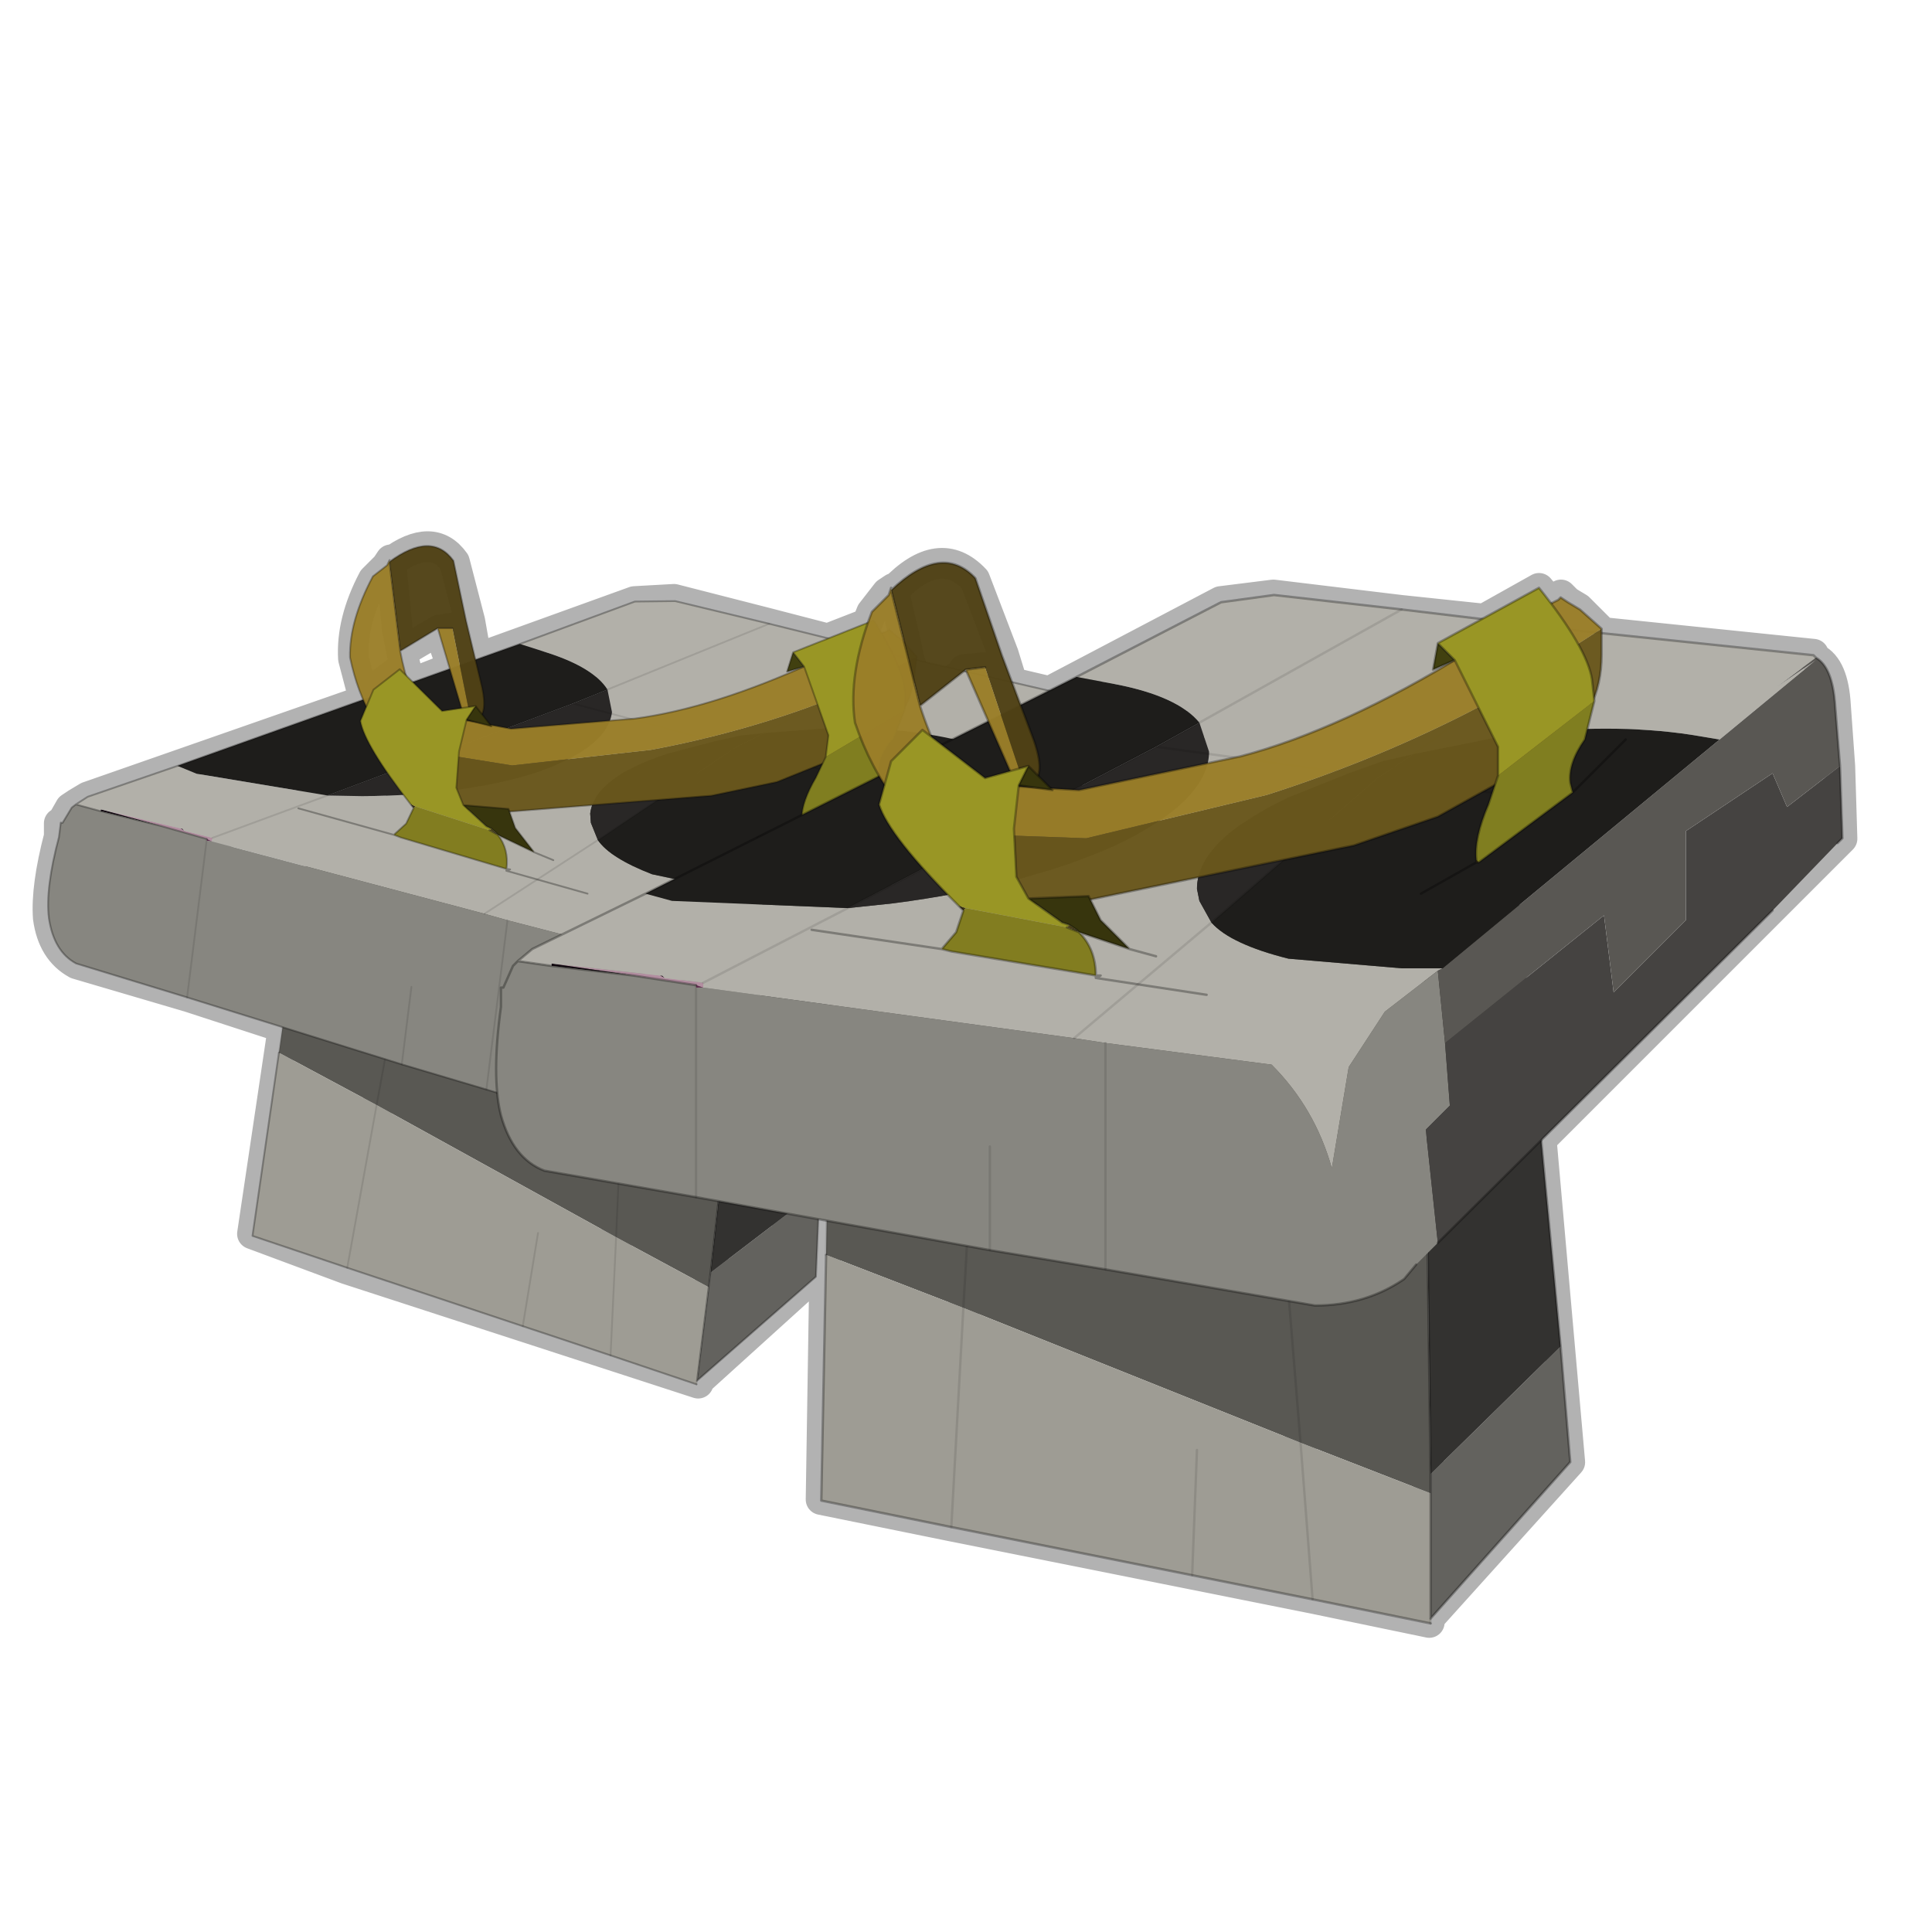 <?xml version="1.0" encoding="UTF-8" standalone="no"?>
<svg xmlns:xlink="http://www.w3.org/1999/xlink" height="440.0px" width="440.0px" xmlns="http://www.w3.org/2000/svg">
  <g transform="matrix(10.0, 0.0, 0.0, 10.0, 0.0, 0.0)">
    <use height="44.0" transform="matrix(1.0, 0.0, 0.0, 1.0, 0.0, 0.0)" width="44.0" xlink:href="#shape0"/>
    <use height="22.0" transform="matrix(0.82, 0.102, -0.102, 0.82, 2.199, 11.509)" width="27.95" xlink:href="#sprite0"/>
    <use height="22.0" transform="matrix(1.097, 0.0, 0.0, 1.097, 11.299, 12.838)" width="27.95" xlink:href="#sprite0"/>
  </g>
  <defs>
    <g id="shape0" transform="matrix(1.0, 0.0, 0.0, 1.0, 0.0, 0.0)">
      <path d="M44.0 44.0 L0.0 44.0 0.0 0.0 44.0 0.0 44.0 44.0" fill="#43adca" fill-opacity="0.0" fill-rule="evenodd" stroke="none"/>
      <path d="M41.95 19.1 L35.1 25.95 35.75 33.3 32.55 36.85 32.55 36.95 29.9 36.4 27.15 35.85 21.65 34.75 18.7 34.15 18.8 27.8 18.65 27.75 18.55 29.05 15.9 31.45 15.9 31.5 13.9 30.85 11.9 30.2 7.9 28.9 5.75 28.1 6.45 23.4 4.3 22.7 1.75 21.95 Q1.2 21.65 1.1 20.9 1.05 20.2 1.35 19.05 L1.35 18.75 1.4 18.75 1.6 18.4 1.75 18.3 2.0 18.15 8.3 15.95 8.05 15.0 Q8.0 14.15 8.5 13.2 L8.8 12.9 8.9 12.75 8.9 12.8 Q9.85 12.1 10.35 12.8 L10.7 14.15 10.85 15.0 14.45 13.7 15.35 13.65 17.5 14.2 18.85 14.55 19.75 14.2 19.85 13.95 20.2 13.5 20.35 13.4 20.35 13.45 Q21.4 12.35 22.2 13.2 L22.85 14.9 23.05 15.55 23.9 15.75 27.8 13.7 29.0 13.55 31.9 13.9 33.8 14.1 35.05 13.4 35.3 13.7 35.5 13.6 35.55 13.55 35.7 13.7 35.95 13.85 36.4 14.3 36.45 14.35 36.45 14.4 41.3 14.9 41.35 15.0 Q41.75 15.2 41.8 16.05 L41.9 17.45 41.95 19.1 M33.1 15.05 L32.75 14.65 32.65 15.25 33.0 15.1 33.1 15.05 33.7 16.0 34.1 17.0 34.1 17.65 34.1 17.8 34.0 18.05 33.9 18.3 Q33.55 19.1 33.6 19.6 L33.6 19.65 33.65 19.65 35.8 18.05 35.75 17.85 Q35.7 17.4 36.1 16.85 L36.2 16.6 36.3 15.95 36.3 15.9 36.25 15.45 35.95 14.65 35.3 13.7 M33.8 14.1 L32.75 14.65 M36.45 14.4 L36.45 14.9 36.3 15.9 M21.95 15.3 L22.0 15.3 21.95 15.25 21.95 15.3 20.95 16.05 21.25 16.75 21.25 16.8 21.45 16.95 22.5 16.45 22.0 15.3 M21.25 16.8 L21.0 16.6 20.3 17.35 20.1 17.75 20.0 18.3 21.05 19.8 21.6 20.4 21.85 20.6 21.95 20.75 24.3 21.1 24.55 21.25 24.5 21.15 24.35 21.05 24.2 21.0 23.55 20.6 23.4 20.45 23.15 19.95 Q23.05 19.65 23.1 19.15 L23.1 18.85 23.2 17.95 23.2 17.9 23.25 17.7 23.3 17.65 23.3 17.6 23.4 17.45 23.25 17.5 23.05 17.55 22.45 17.7 21.45 16.95 M23.05 15.55 L23.25 16.05 23.9 15.75 M21.95 15.25 L22.45 15.2 M23.25 16.05 L23.5 16.65 23.65 17.7 23.95 18.0 24.4 18.0 26.3 17.0 31.9 13.9 M26.3 17.0 L28.15 17.25 28.25 17.2 Q30.4 16.65 33.0 15.1 M34.0 18.05 L33.75 18.0 32.65 18.6 30.8 19.25 30.55 19.3 29.1 19.7 26.45 21.95 25.95 22.4 27.45 22.65 M23.1 19.15 L24.7 19.05 26.35 18.75 28.8 18.05 30.3 17.55 33.7 16.0 M29.1 19.7 L27.25 20.1 24.85 20.5 25.05 20.95 25.7 21.6 26.45 21.95 M23.2 17.9 L23.85 18.0 23.95 18.0 M24.4 18.0 L24.55 18.0 27.5 17.4 28.15 17.25 M21.95 20.75 L21.75 21.25 21.45 21.6 21.65 21.65 24.95 22.2 Q24.95 21.6 24.55 21.25 L25.7 21.6 M24.95 22.2 L25.05 22.2 24.95 22.25 25.95 22.4 24.45 23.65 M24.95 22.2 L24.95 22.25 M23.2 17.95 L23.85 18.0 M23.65 17.7 L23.4 17.45 M24.85 20.5 L24.8 20.4 23.4 20.45 M25.15 23.75 L25.15 28.9 29.35 29.6 29.95 29.7 Q31.1 29.7 31.95 29.1 L32.25 28.8 M18.8 27.8 L22.05 28.35 22.55 28.45 22.55 26.1 M25.15 28.9 L22.55 28.45 M34.1 17.8 L33.75 18.0 M33.6 19.65 L32.35 20.35 M35.1 25.95 L32.75 28.3 M35.8 18.05 L37.0 16.6 M23.05 17.55 L22.5 16.45 M27.15 35.85 L27.25 33.0 M32.5 28.55 L32.55 36.85 M22.05 28.35 L21.65 34.75 M29.9 36.4 L29.35 29.6 M10.85 15.0 L10.95 15.55 11.05 16.35 11.2 16.55 11.5 16.6 13.05 16.0 17.5 14.2 M11.05 16.35 L10.85 16.1 10.75 16.2 10.75 16.25 10.7 16.25 10.65 16.35 10.6 16.4 11.2 16.55 10.6 16.45 10.45 17.1 10.45 17.35 10.4 17.9 10.55 18.35 11.55 18.45 13.5 18.45 14.9 18.3 15.95 18.15 16.15 18.1 17.65 17.8 18.55 17.45 18.75 17.4 18.75 17.25 18.85 16.75 18.65 16.0 18.35 15.2 Q16.15 16.1 14.45 16.35 L14.35 16.4 13.85 16.45 11.55 16.6 11.5 16.6 M14.35 16.4 L13.05 16.0 M18.05 14.85 L17.9 15.3 18.3 15.15 18.05 14.85 18.85 14.55 M18.35 15.2 L18.3 15.15 M18.75 17.4 L18.7 17.5 18.55 17.7 18.25 18.55 18.25 18.65 18.3 18.65 20.05 17.7 20.05 17.65 20.0 17.6 19.6 16.75 19.5 16.45 Q19.3 15.45 19.75 14.2 M20.35 13.45 L20.65 14.75 20.7 15.0 20.8 15.3 20.8 15.4 20.95 16.05 M8.9 12.8 L9.05 14.35 9.15 14.85 10.0 14.35 10.3 14.3 M9.15 14.85 L9.3 15.45 9.4 15.55 10.3 15.2 10.0 14.35 M9.3 15.45 L9.1 15.25 8.5 15.7 8.35 16.0 Q8.2 16.25 8.2 16.45 L8.85 17.6 9.2 18.1 9.35 18.3 9.45 18.4 9.25 18.75 8.95 19.0 9.1 19.1 11.55 19.8 11.35 19.0 11.3 18.95 11.2 18.9 11.05 18.8 10.65 18.45 10.55 18.35 M8.35 16.0 L8.3 15.95 M10.85 16.1 L10.75 16.1 10.55 16.15 10.05 16.2 9.4 15.55 M10.6 16.45 L10.6 16.4 M10.55 16.15 L10.3 15.2 M8.95 19.0 L6.8 18.35 4.75 19.1 4.7 19.15 4.3 22.7 M6.8 18.35 L8.85 17.6 M1.75 18.3 L2.25 18.5 4.75 19.1 M13.9 30.85 L14.1 26.95 12.4 26.65 Q11.7 26.4 11.4 25.4 L11.35 24.9 11.1 24.8 9.15 24.2 8.8 24.1 7.9 28.9 M9.15 24.2 L9.4 22.45 M8.8 24.1 L6.45 23.4 M20.05 17.7 L20.1 17.7 20.05 17.65 20.0 17.6 M20.1 17.75 L20.1 17.7 M18.55 17.45 L18.7 17.5 M11.35 24.9 L11.4 22.95 11.4 22.5 11.45 22.5 11.7 22.0 11.8 21.9 12.1 21.6 17.2 19.1 18.25 18.55 M18.25 18.65 L17.2 19.1 M11.8 21.9 L15.85 22.45 18.5 21.15 21.05 19.8 M11.55 18.45 L11.7 18.85 12.15 19.4 12.7 19.7 14.9 18.3 M11.55 19.85 L11.6 19.8 11.55 19.8 11.55 19.85 12.2 20.05 12.7 19.7 M11.35 19.0 L12.15 19.4 M13.35 20.35 L12.2 20.05 11.0 20.8 M18.65 27.75 L16.4 27.35 15.9 31.45 M16.4 27.35 L15.85 27.25 14.1 26.95 M11.55 20.95 L11.1 24.8 M15.85 22.45 L15.85 27.25 M11.9 30.2 L12.25 28.05 M21.45 21.6 L18.5 21.15" fill="none" stroke="#000000" stroke-linecap="round" stroke-linejoin="round" stroke-opacity="0.302" stroke-width="0.7"/>
    </g>
    <g id="sprite0" transform="matrix(1.0, 0.0, 0.0, 1.0, 14.0, 11.0)">
      <use height="22.0" transform="matrix(1.0, 0.0, 0.0, 1.0, -14.0, -11.0)" width="27.95" xlink:href="#shape1"/>
    </g>
    <g id="shape1" transform="matrix(1.0, 0.0, 0.0, 1.0, 14.0, 11.0)">
      <path d="M5.4 11.0 L5.4 10.9 5.4 11.0" fill="#512644" fill-rule="evenodd" stroke="none"/>
      <path d="M5.4 7.9 L8.1 5.25 8.3 7.65 5.4 10.9 5.4 8.3 5.4 7.9" fill="#63625e" fill-rule="evenodd" stroke="none"/>
      <path d="M5.4 7.9 L5.25 -3.55 1.85 -3.25 -2.55 -2.85 -2.55 -5.35 7.05 -5.9 8.1 5.25 5.4 7.9" fill="#333230" fill-rule="evenodd" stroke="none"/>
      <path d="M-2.55 -2.85 L1.85 -3.25 5.25 -3.55 5.4 7.9 5.4 8.3 2.7 7.25 -4.3 4.45 -7.15 3.35 -7.05 -2.5 -2.55 -2.85 M-4.05 0.1 L-4.3 4.45 -4.05 0.1 M1.85 -3.25 L2.7 7.25 1.85 -3.25" fill="#595853" fill-rule="evenodd" stroke="none"/>
      <path d="M-7.15 3.35 L-4.3 4.45 -4.55 9.0 -4.3 4.45 2.7 7.25 2.95 10.5 2.7 7.25 5.4 8.3 5.4 10.9 5.4 11.0 2.95 10.5 0.45 10.0 -4.55 9.0 -7.25 8.45 -7.15 3.35 M0.55 7.4 L0.45 10.0 0.55 7.4" fill="#9e9c94" fill-rule="evenodd" stroke="none"/>
      <path d="M-2.55 -2.85 L-7.05 -2.5 -7.15 3.35 M-4.3 4.45 L-4.05 0.1 M-4.55 9.0 L-4.3 4.45 M2.7 7.25 L1.85 -3.25 M2.7 7.25 L2.95 10.5 M0.45 10.0 L0.55 7.4 M5.4 10.9 L5.4 11.0" fill="none" stroke="#000000" stroke-linecap="round" stroke-linejoin="round" stroke-opacity="0.102" stroke-width="0.05"/>
      <path d="M-2.55 -2.85 L1.85 -3.25 5.25 -3.55 5.4 7.9 5.4 8.3 M8.1 5.25 L7.05 -5.9 -2.55 -5.35 -2.55 -2.85 M-7.15 3.35 L-7.25 8.45 -4.55 9.0 M2.95 10.5 L5.4 11.0 M5.4 10.9 L5.4 8.3 M2.95 10.5 L0.45 10.0 -4.55 9.0 M8.1 5.25 L8.3 7.65 5.4 10.9" fill="none" stroke="#000000" stroke-linecap="round" stroke-linejoin="round" stroke-opacity="0.302" stroke-width="0.05"/>
      <path d="M-12.85 -2.7 L-10.6 -2.45 -10.5 -2.4 -9.7 -2.3 -9.7 -2.2 -9.85 -2.25 -11.15 -2.45 -12.85 -2.7" fill="#b28ea0" fill-rule="evenodd" stroke="none"/>
      <path d="M-10.6 -2.45 L-10.55 -2.45 -10.5 -2.4 -10.6 -2.45" fill="url(#gradient0)" fill-rule="evenodd" stroke="none"/>
      <path d="M-12.85 -2.65 L-12.85 -2.7 -11.15 -2.45 -12.85 -2.65" fill="url(#gradient1)" fill-rule="evenodd" stroke="none"/>
      <path d="M-9.7 -2.2 L-9.85 -2.2 -9.85 -2.25 -9.7 -2.2" fill="#602c4f" fill-rule="evenodd" stroke="none"/>
      <path d="M-1.95 -8.65 L1.05 -10.2 2.15 -10.35 4.8 -10.05 8.55 -9.6 13.35 -9.1 13.4 -9.05 12.6 -8.45 13.4 -9.0 11.4 -7.35 10.8 -7.45 Q9.15 -7.7 7.05 -7.45 L5.05 -7.05 4.4 -6.9 3.7 -6.65 0.8 -7.05 3.7 -6.65 2.45 -6.15 Q0.55 -5.25 0.55 -4.25 L0.6 -4.0 0.85 -3.55 Q1.25 -3.1 2.45 -2.8 L4.8 -2.6 5.3 -2.6 5.65 -2.6 5.55 -2.55 4.45 -1.7 3.7 -0.55 3.35 1.55 Q3.0 0.3 2.1 -0.6 L-1.35 -1.05 -2.0 -1.15 0.85 -3.55 -2.0 -1.15 -9.7 -2.2 -9.7 -2.3 -10.5 -2.4 -10.55 -2.45 -10.6 -2.45 -12.85 -2.7 -12.85 -2.65 -13.55 -2.75 -13.25 -3.0 -10.9 -4.15 -10.35 -4.0 -6.7 -3.85 -9.7 -2.3 -6.7 -3.85 -5.75 -3.95 Q-3.05 -4.3 -1.15 -5.15 0.75 -6.05 0.8 -7.05 L0.8 -7.1 0.6 -7.7 Q0.15 -8.25 -1.15 -8.5 L-1.95 -8.65 M4.8 -10.05 L0.6 -7.7 4.8 -10.05 M8.55 -9.6 L5.05 -7.05 8.55 -9.6" fill="#b2b0a9" fill-rule="evenodd" stroke="none"/>
      <path d="M5.55 3.1 L5.1 3.55 4.85 3.85 Q4.05 4.4 3.0 4.4 L-1.35 3.65 -3.75 3.25 -9.85 2.15 -13.0 1.6 Q-13.65 1.35 -13.9 0.45 -14.1 -0.35 -13.9 -1.8 L-13.9 -2.2 -13.85 -2.2 -13.65 -2.65 -13.55 -2.75 -12.85 -2.65 -11.15 -2.45 -9.85 -2.25 -9.85 -2.2 -9.7 -2.2 -2.0 -1.15 -1.35 -1.05 2.1 -0.6 Q3.0 0.3 3.35 1.55 L3.7 -0.55 4.45 -1.7 5.55 -2.55 5.7 -1.05 5.8 0.25 5.3 0.75 5.55 3.1 M-9.85 2.15 L-9.85 -2.2 -9.85 2.15 M-1.35 3.65 L-1.35 -1.05 -1.35 3.65 M-3.75 1.1 L-3.75 3.25 -3.75 1.1" fill="#878680" fill-rule="evenodd" stroke="none"/>
      <path d="M13.9 -6.8 L13.95 -5.3 13.85 -5.2 12.5 -3.8 5.55 3.1 5.3 0.75 5.8 0.25 5.7 -1.05 9.0 -3.7 9.2 -2.1 10.7 -3.6 10.7 -5.45 12.5 -6.65 12.8 -5.95 13.9 -6.8" fill="#454341" fill-rule="evenodd" stroke="none"/>
      <path d="M13.4 -9.05 Q13.75 -8.85 13.8 -8.05 L13.9 -6.8 12.8 -5.95 12.5 -6.65 10.7 -5.45 10.7 -3.6 9.2 -2.1 9.0 -3.7 5.7 -1.05 5.55 -2.55 5.65 -2.6 11.4 -7.35 13.4 -9.0 12.6 -8.45 13.4 -9.05" fill="#595753" fill-rule="evenodd" stroke="none"/>
      <path d="M0.6 -7.7 L0.8 -7.1 0.8 -7.05 Q0.75 -6.05 -1.15 -5.15 -3.05 -4.3 -5.75 -3.95 L-6.7 -3.85 -0.3 -7.2 0.6 -7.7 M3.7 -6.65 L4.4 -6.9 5.05 -7.05 4.3 -6.55 3.7 -6.65 4.3 -6.55 0.85 -3.55 0.6 -4.0 0.55 -4.25 Q0.55 -5.25 2.45 -6.15 L3.7 -6.65 M-0.3 -7.2 L0.8 -7.05 -0.3 -7.2" fill="#292726" fill-rule="evenodd" stroke="none"/>
      <path d="M-10.9 -4.15 L-1.95 -8.65 -1.15 -8.5 Q0.15 -8.25 0.6 -7.7 L-0.3 -7.2 -6.7 -3.85 -10.35 -4.0 -10.9 -4.15 M4.3 -6.55 L5.05 -7.05 7.05 -7.45 Q9.15 -7.7 10.8 -7.45 L11.4 -7.35 5.65 -2.6 5.3 -2.6 4.8 -2.6 2.45 -2.8 Q1.25 -3.1 0.85 -3.55 L4.3 -6.55 7.05 -6.2 4.3 -6.55" fill="#1e1d1b" fill-rule="evenodd" stroke="none"/>
      <path d="M-1.95 -8.65 L1.05 -10.2 2.15 -10.35 4.8 -10.05 8.55 -9.6 13.35 -9.1 13.4 -9.05 Q13.75 -8.85 13.8 -8.05 L13.9 -6.8 13.95 -5.3 13.85 -5.2 M12.5 -3.8 L5.55 3.1 M5.1 3.55 L4.85 3.85 Q4.05 4.4 3.0 4.4 L-1.35 3.65 -3.75 3.25 -9.85 2.15 -13.0 1.6 Q-13.65 1.35 -13.9 0.45 -14.1 -0.35 -13.9 -1.8 L-13.9 -2.2 -13.85 -2.2 -13.65 -2.65 -13.55 -2.75 -13.25 -3.0 -10.9 -4.15 -1.95 -8.65 M-12.85 -2.65 L-13.55 -2.75 M-11.15 -2.45 L-12.85 -2.65 M-9.85 -2.25 L-11.15 -2.45" fill="none" stroke="#000000" stroke-linecap="round" stroke-linejoin="round" stroke-opacity="0.302" stroke-width="0.05"/>
      <path d="M0.6 -7.7 L4.8 -10.05 M0.8 -7.05 L3.7 -6.65 M5.05 -7.05 L8.55 -9.6 M4.3 -6.55 L3.7 -6.65 M5.05 -7.05 L4.3 -6.55 7.05 -6.2 M0.85 -3.55 L-2.0 -1.15 M-9.85 -2.2 L-9.85 2.15 M0.85 -3.55 L4.3 -6.55 M-9.7 -2.3 L-6.7 -3.85 -0.3 -7.2 0.6 -7.7 M-9.85 -2.25 L-9.85 -2.2 M-3.75 3.25 L-3.75 1.1 M-1.35 -1.05 L-1.35 3.65 M0.8 -7.05 L-0.3 -7.2" fill="none" stroke="#000000" stroke-linecap="round" stroke-linejoin="round" stroke-opacity="0.102" stroke-width="0.05"/>
      <path d="M-5.8 -10.45 Q-4.75 -11.45 -4.05 -10.7 L-3.5 -9.1 -2.9 -7.5 Q-2.6 -6.75 -2.8 -6.5 L-3.1 -6.45 -3.15 -6.65 -3.1 -6.6 -3.85 -8.85 -4.25 -8.8 -5.2 -8.05 -5.35 -8.65 -5.8 -10.45" fill="#504215" fill-opacity="0.961" fill-rule="evenodd" stroke="none"/>
      <path d="M-5.2 -8.05 Q-4.85 -6.95 -4.15 -5.9 L-4.15 -5.85 -4.5 -5.1 Q-5.9 -5.8 -6.55 -7.7 -6.7 -8.7 -6.2 -10.0 L-5.85 -10.35 -5.8 -10.5 -5.8 -10.45 -5.35 -8.65 -5.2 -8.05 M-3.1 -6.45 L-3.2 -6.4 -4.25 -8.8 -3.85 -8.85 -3.1 -6.6 -3.15 -6.65 -3.1 -6.45" fill="#9b7f29" fill-opacity="0.961" fill-rule="evenodd" stroke="none"/>
      <path d="M-5.2 -8.05 Q-4.85 -6.95 -4.15 -5.9 L-4.15 -5.85 -4.5 -5.1 Q-5.9 -5.8 -6.55 -7.7 -6.7 -8.7 -6.2 -10.0 L-5.85 -10.35 -5.8 -10.5 -5.8 -10.45 Q-4.75 -11.45 -4.05 -10.7 L-3.5 -9.1 -2.9 -7.5 Q-2.6 -6.75 -2.8 -6.5 L-3.1 -6.45 -3.2 -6.4 -4.25 -8.8 -5.2 -8.05 -5.35 -8.65 -5.8 -10.45 M-4.25 -8.8 L-3.85 -8.85 M-3.1 -6.6 L-3.15 -6.65 -3.1 -6.45" fill="none" stroke="#000000" stroke-linecap="round" stroke-linejoin="round" stroke-opacity="0.302" stroke-width="0.05"/>
      <path d="M8.95 -9.65 L8.95 -9.6 8.95 -9.1 Q8.95 -7.9 8.0 -7.2 L6.9 -6.5 5.55 -5.75 3.8 -5.15 3.55 -5.1 -1.8 -4.0 -1.85 -4.0 -3.45 -3.9 -3.7 -4.0 -4.25 -4.65 -4.55 -5.4 -1.75 -5.3 2.0 -6.2 Q4.35 -6.95 6.45 -8.05 L8.95 -9.65" fill="#6a581c" fill-opacity="0.961" fill-rule="evenodd" stroke="none"/>
      <path d="M-4.55 -5.4 Q-4.75 -6.05 -4.2 -6.5 L-3.55 -6.4 -1.9 -6.3 1.45 -7.0 Q3.55 -7.55 6.15 -9.15 L7.15 -9.7 7.75 -10.1 8.05 -10.25 8.1 -10.3 8.25 -10.2 8.5 -10.05 8.95 -9.65 6.45 -8.05 Q4.35 -6.95 2.0 -6.2 L-1.75 -5.3 -4.55 -5.4" fill="#9b7f29" fill-opacity="0.961" fill-rule="evenodd" stroke="none"/>
      <path d="M8.95 -9.65 L8.95 -9.6 8.95 -9.1 Q8.95 -7.9 8.0 -7.2 L6.9 -6.5 5.55 -5.75 3.8 -5.15 3.55 -5.1 -1.8 -4.0 -1.85 -4.0 -3.45 -3.9 -3.7 -4.0 -4.25 -4.65 -4.55 -5.4 Q-4.75 -6.05 -4.2 -6.5 L-3.55 -6.4 -1.9 -6.3 1.45 -7.0 Q3.55 -7.55 6.15 -9.15 L7.15 -9.7 7.75 -10.1 8.05 -10.25 8.1 -10.3 8.25 -10.2 8.5 -10.05 8.95 -9.65 Z" fill="none" stroke="#000000" stroke-linecap="round" stroke-linejoin="round" stroke-opacity="0.302" stroke-width="0.05"/>
      <path d="M6.4 -4.8 L6.35 -4.8 6.35 -4.85 6.4 -4.8" fill="#3e3312" fill-opacity="0.961" fill-rule="evenodd" stroke="none"/>
      <path d="M5.9 -9.0 L5.55 -9.35 7.65 -10.5 Q8.65 -9.25 8.75 -8.6 L8.8 -8.15 6.8 -6.6 6.8 -7.2 5.9 -9.0" fill="#999625" fill-rule="evenodd" stroke="none"/>
      <path d="M8.8 -8.15 L8.6 -7.35 Q8.25 -6.85 8.3 -6.45 L8.35 -6.25 6.4 -4.8 6.35 -4.85 Q6.3 -5.3 6.6 -6.0 L6.8 -6.6 8.8 -8.15" fill="#807e20" fill-rule="evenodd" stroke="none"/>
      <path d="M5.9 -9.0 L5.45 -8.8 5.55 -9.35 5.9 -9.0" fill="#414010" fill-rule="evenodd" stroke="none"/>
      <path d="M5.55 -9.35 L5.45 -8.8 5.9 -9.0 5.55 -9.35 7.65 -10.5 Q8.65 -9.25 8.75 -8.6 L8.8 -8.15 8.6 -7.35 Q8.25 -6.85 8.3 -6.45 L8.35 -6.25 9.45 -7.35 M5.9 -9.0 L6.8 -7.2 6.8 -6.6 M6.35 -4.8 L5.2 -4.15 M6.35 -4.85 L6.35 -4.8 6.4 -4.8 8.35 -6.25 M6.35 -4.85 Q6.3 -5.3 6.6 -6.0 L6.8 -6.6" fill="none" stroke="#000000" stroke-linecap="round" stroke-linejoin="round" stroke-opacity="0.302" stroke-width="0.05"/>
      <path d="M-4.4 -3.9 L-4.25 -3.85 -4.3 -3.8 -4.4 -3.9 M-1.9 -3.35 L-2.15 -3.45 -1.95 -3.4 -1.9 -3.35" fill="#3c3211" fill-opacity="0.961" fill-rule="evenodd" stroke="none"/>
      <path d="M-2.15 -3.45 L-2.1 -3.5 -1.95 -3.4 -2.15 -3.45" fill="#5e4e1b" fill-opacity="0.961" fill-rule="evenodd" stroke="none"/>
      <path d="M-2.95 -6.8 L-3.15 -6.4 -3.25 -5.5 -3.2 -4.5 -2.95 -4.05 -2.25 -3.55 -2.1 -3.5 -2.15 -3.45 -4.25 -3.85 -4.4 -3.9 Q-5.85 -5.35 -6.05 -6.0 L-5.8 -6.9 -5.15 -7.55 -3.85 -6.55 -2.95 -6.8" fill="#999625" fill-rule="evenodd" stroke="none"/>
      <path d="M-4.25 -3.85 L-2.15 -3.45 -1.9 -3.35 Q-1.55 -3.0 -1.55 -2.45 L-4.55 -2.95 -4.75 -3.0 -4.45 -3.35 -4.3 -3.8 -4.25 -3.85" fill="#827d20" fill-rule="evenodd" stroke="none"/>
      <path d="M-2.95 -6.8 L-2.45 -6.3 -3.15 -6.4 -2.95 -6.8 M-2.95 -4.05 L-1.7 -4.1 -1.45 -3.6 -0.85 -3.0 -1.9 -3.35 -1.95 -3.4 -2.1 -3.5 -2.25 -3.55 -2.95 -4.05" fill="#37350d" fill-rule="evenodd" stroke="none"/>
      <path d="M-3.15 -6.4 L-2.45 -6.3 -2.95 -6.8 -3.15 -6.4 -3.25 -5.5 -3.2 -4.5 -2.95 -4.05 -1.7 -4.1 -1.45 -3.6 -0.85 -3.0 -0.3 -2.85 M-2.95 -6.8 L-3.85 -6.55 -5.15 -7.55 -5.8 -6.9 -6.05 -6.0 Q-5.85 -5.35 -4.4 -3.9 L-4.3 -3.8 -4.45 -3.35 -4.75 -3.0 -4.55 -2.95 -1.55 -2.45 Q-1.55 -3.0 -1.9 -3.35 L-0.85 -3.0 M-2.1 -3.5 L-2.25 -3.55 -2.95 -4.05 M-2.15 -3.45 L-1.9 -3.35 -1.95 -3.4 -2.1 -3.5 M-1.55 -2.4 L-1.45 -2.45 -1.55 -2.45 -1.55 -2.4 0.75 -2.05 M-4.75 -3.0 L-7.45 -3.4" fill="none" stroke="#000000" stroke-linecap="round" stroke-linejoin="round" stroke-opacity="0.302" stroke-width="0.05"/>
    </g>
    <linearGradient gradientTransform="matrix(0.005, -0.005, 0.003, 0.002, -3.5, -4.0)" gradientUnits="userSpaceOnUse" id="gradient0" spreadMethod="pad" x1="-819.2" x2="819.2">
      <stop offset="0.345" stop-color="#311929"/>
      <stop offset="1.0" stop-color="#363022"/>
    </linearGradient>
    <linearGradient gradientTransform="matrix(0.012, -6.0E-4, 3.0E-4, 0.006, -4.05, -0.05)" gradientUnits="userSpaceOnUse" id="gradient1" spreadMethod="pad" x1="-819.2" x2="819.2">
      <stop offset="0.345" stop-color="#150b13"/>
      <stop offset="1.0" stop-color="#363022"/>
    </linearGradient>
  </defs>
</svg>
